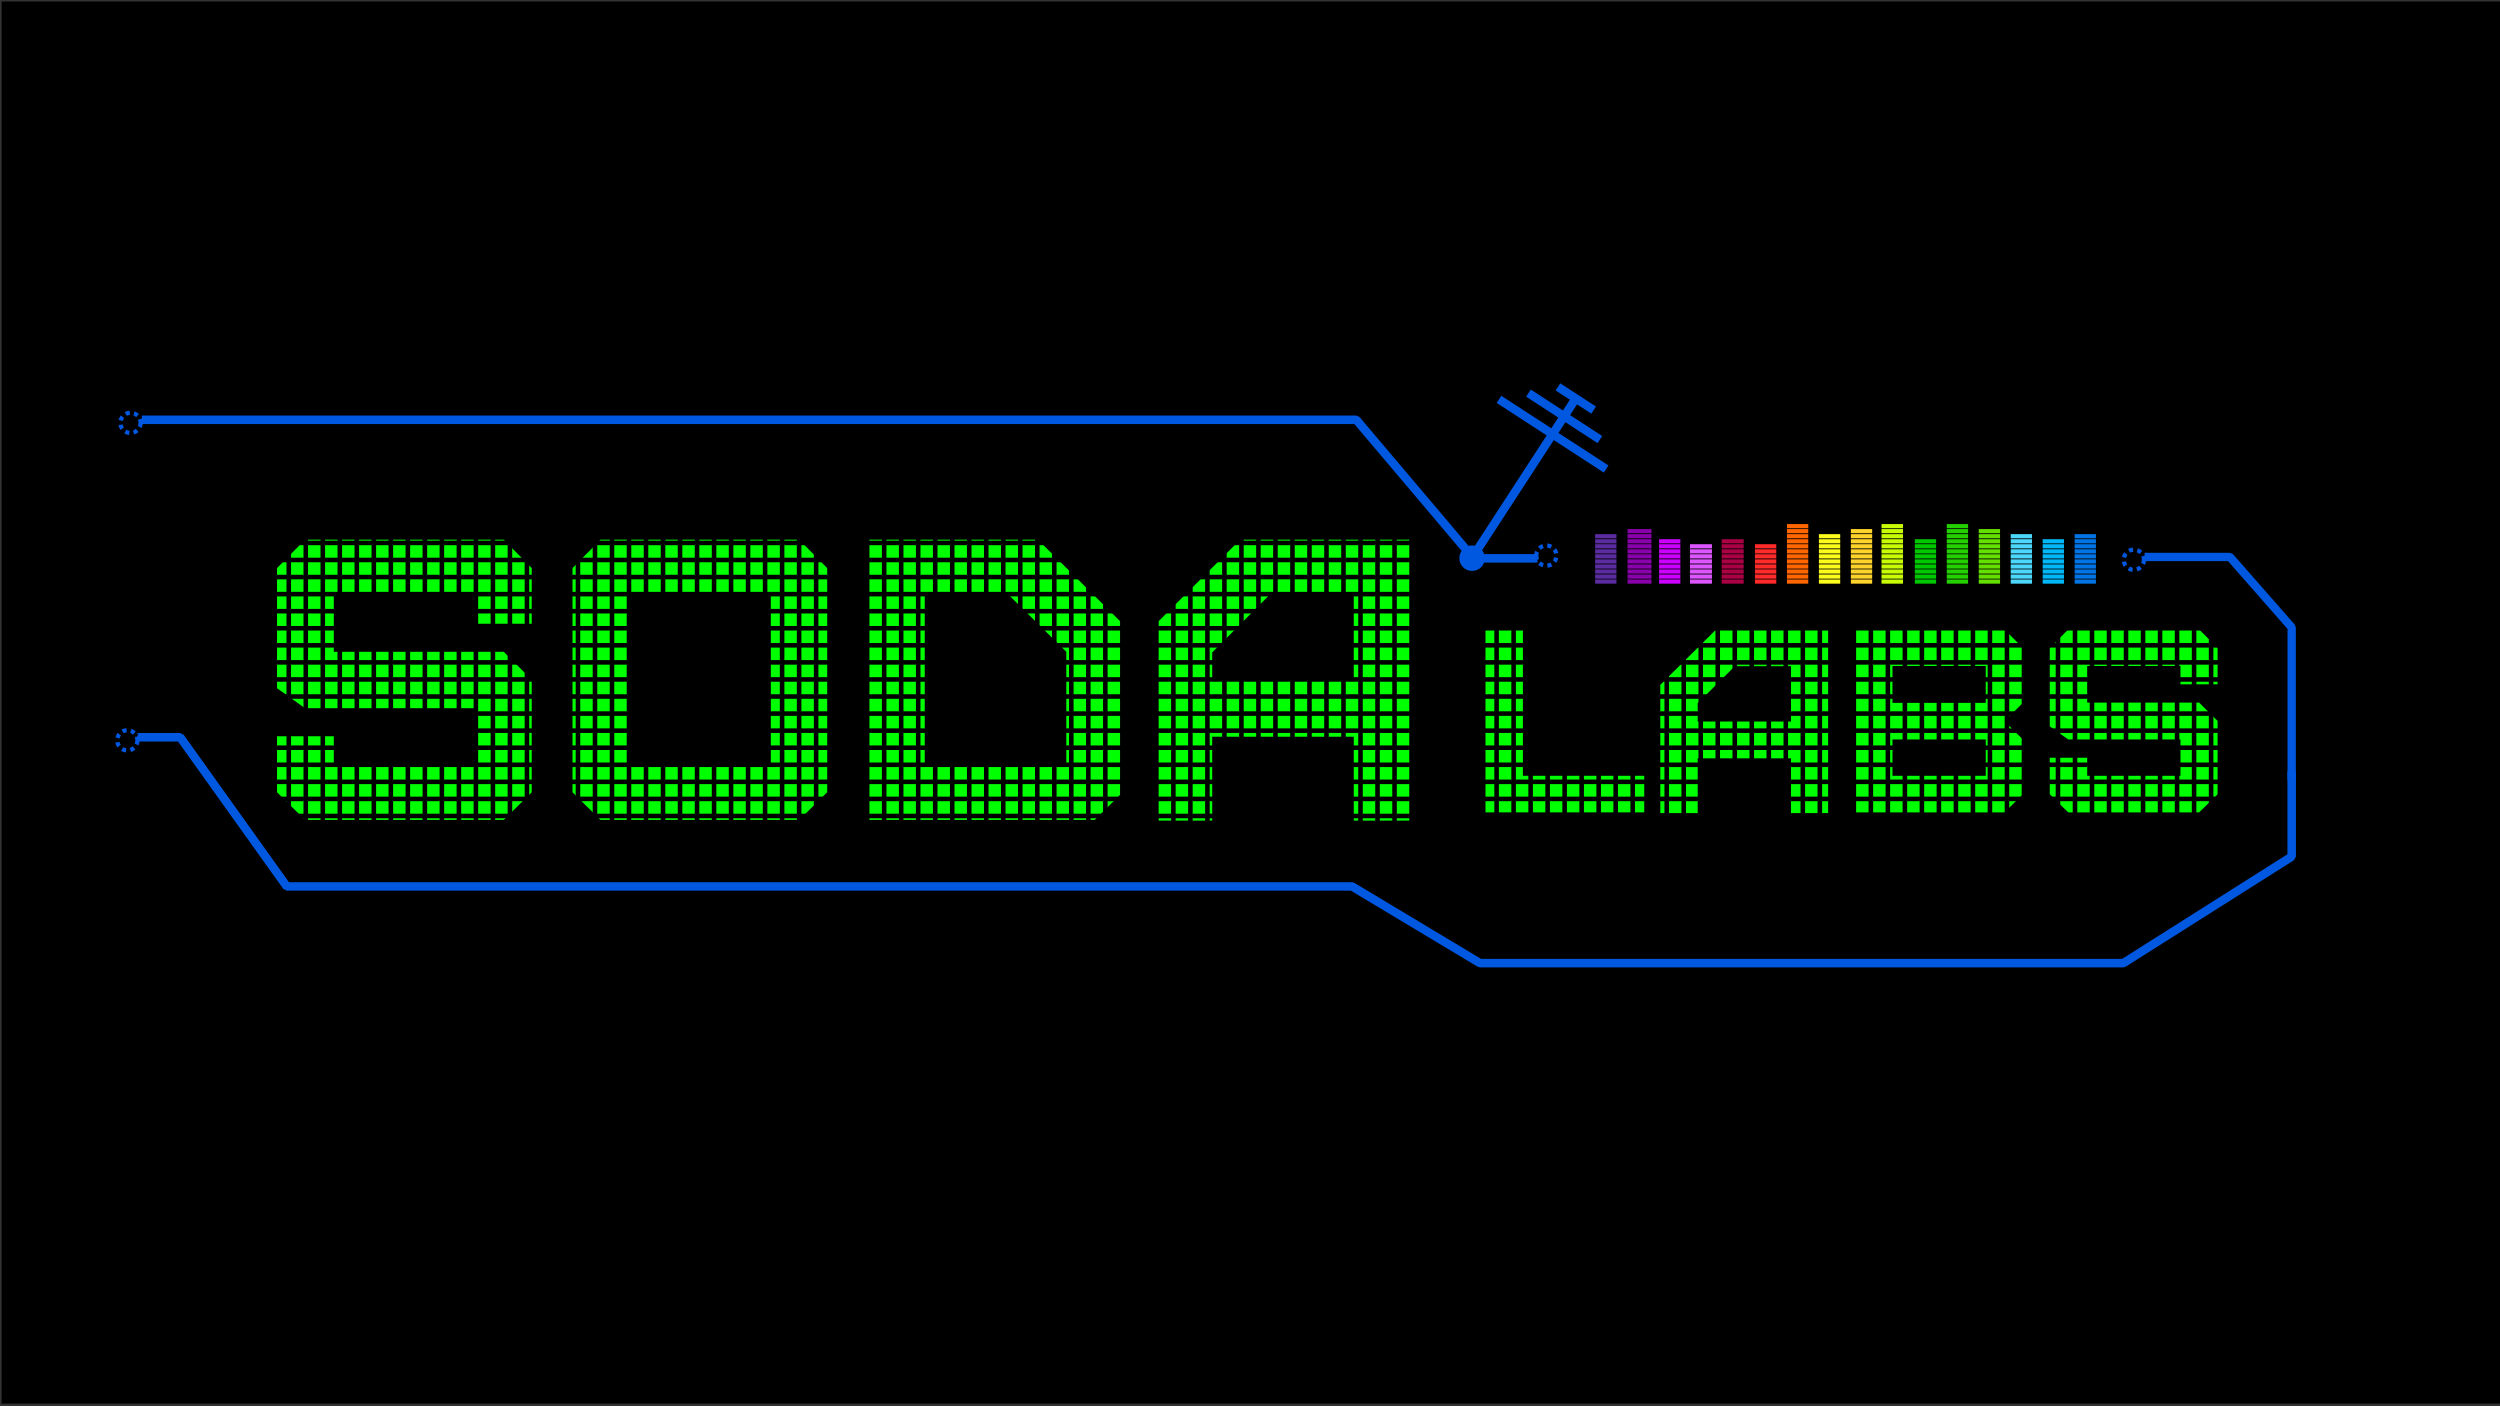 <?xml version="1.0" encoding="UTF-8" standalone="no"?>
<!-- Created with Inkscape (http://www.inkscape.org/) -->

<svg
   xmlns:dc="http://purl.org/dc/elements/1.1/"
   xmlns:cc="http://creativecommons.org/ns#"
   xmlns:rdf="http://www.w3.org/1999/02/22-rdf-syntax-ns#"
   xmlns:svg="http://www.w3.org/2000/svg"
   xmlns="http://www.w3.org/2000/svg"
   xmlns:sodipodi="http://sodipodi.sourceforge.net/DTD/sodipodi-0.dtd"
   xmlns:inkscape="http://www.inkscape.org/namespaces/inkscape"
   width="1920"
   height="1080"
   id="svg2"
   version="1.1"
   inkscape:version="0.48.4 r9939"
   sodipodi:docname="soda-logo.svg">
  <rect width="100%" height="100%" fill="#333333" stroke="none"/>
  <sodipodi:namedview
     id="base"
     pagecolor="#ffffff"
     bordercolor="#666666"
     borderopacity="1.0"
     inkscape:pageopacity="0.0"
     inkscape:pageshadow="2"
     inkscape:zoom="0.35"
     inkscape:cx="383.08456"
     inkscape:cy="192.33426"
     inkscape:document-units="px"
     inkscape:current-layer="layer1"
     showgrid="false"
     inkscape:window-width="1920"
     inkscape:window-height="1057"
     inkscape:window-x="-8"
     inkscape:window-y="-8"
     inkscape:window-maximized="1"
     fit-margin-top="0"
     fit-margin-left="0"
     fit-margin-right="0"
     fit-margin-bottom="0" />
  <defs
     id="defs4" />
  <g
     inkscape:label="Layer 1"
     inkscape:groupmode="layer"
     id="layer1"
     transform="translate(-10,472.743)">
    <rect
       style="fill:#000000;fill-opacity:1;stroke:none"
       id="rect4425"
       width="1920.055"
       height="1076.822"
       x="11.255"
       y="-471.586"
       ry="0" />
    <g
       id="g5225"
       transform="matrix(2.753,0,0,2.753,-55.841,-1273.93)">
      <g
         id="g5213">
        <g
           id="g5203">
          <path
             id="path2998-7-8-8-6-7"
             d="m 164.444,519.753 -55.441,0 -7.807,-7.706 0,-15.636 15.84,0 0,7.706 39.488,0 0,-15.524 -47.521,0 -7.807,-5.584 0,-33.505 7.807,-7.929 55.441,0 7.807,7.929 0,15.524 -15.727,0 0,-7.818 -39.488,0 0,15.636 47.408,0 7.807,7.818 0,31.383 -7.807,7.706"
             inkscape:connector-curvature="0"
             style="font-size:40px;font-style:normal;font-variant:normal;font-weight:normal;font-stretch:normal;line-height:125%;letter-spacing:0px;word-spacing:0px;fill:#00ff00;fill-opacity:1;stroke:none;font-family:Furore;-inkscape-font-specification:Furore" />
          <path
             id="path3000-3-4-9-5-1"
             d="m 199.464,504.118 39.488,0 0,-46.907 -39.488,0 0,46.907 m 47.408,15.636 -55.441,0 -7.807,-7.706 0,-62.543 7.807,-7.929 55.441,0 7.807,7.929 0,62.543 -7.807,7.706"
             inkscape:connector-curvature="0"
             style="font-size:40px;font-style:normal;font-variant:normal;font-weight:normal;font-stretch:normal;line-height:125%;letter-spacing:0px;word-spacing:0px;fill:#00ff00;fill-opacity:1;stroke:none;font-family:Furore;-inkscape-font-specification:Furore" />
          <path
             id="path3002-6-2-4-0-8"
             d="m 337.107,465.029 0,47.019 -7.807,7.706 -63.248,0 0,-78.178 47.408,0 23.647,23.453 m -15.727,39.089 0,-31.271 -15.84,-15.636 -23.647,0 0,46.907 39.488,0"
             inkscape:connector-curvature="0"
             style="font-size:40px;font-style:normal;font-variant:normal;font-weight:normal;font-stretch:normal;line-height:125%;letter-spacing:0px;word-spacing:0px;fill:#00ff00;fill-opacity:1;stroke:none;font-family:Furore;-inkscape-font-specification:Furore" />
          <path
             id="path3004-3-4-2-3-8"
             d="m 362.084,480.869 39.488,0 0,-23.621 -23.761,0 -15.727,15.785 0,7.836 m 0,39.07 -15.84,0 0,-54.743 23.647,-23.621 47.408,0 0,78.364 -15.727,0 0,-23.397 -39.488,0 0,23.397"
             inkscape:connector-curvature="0"
             style="font-size:40px;font-style:normal;font-variant:normal;font-weight:normal;font-stretch:normal;line-height:125%;letter-spacing:0px;word-spacing:0px;fill:#00ff00;fill-opacity:1;stroke:none;font-family:Furore;-inkscape-font-specification:Furore" />
          <path
             id="path3006-1-2-2-5-5"
             d="m 438.319,466.619 10.438,0 0,40.823 33.849,0 0,10.206 -44.287,0 0,-51.029"
             inkscape:connector-curvature="0"
             style="font-size:40px;font-style:normal;font-variant:normal;font-weight:normal;font-stretch:normal;line-height:125%;letter-spacing:0px;word-spacing:0px;fill:#00ff00;fill-opacity:1;stroke:none;font-family:Furore;-inkscape-font-specification:Furore" />
          <path
             id="path3008-6-18-5-6-8"
             d="m 497.523,492.317 26.021,0 0,-15.448 -15.657,0 -10.364,10.323 0,5.125 m 0,25.551 -10.438,0 0,-35.801 15.583,-15.448 31.24,0 0,51.249 -10.364,0 0,-15.301 -26.021,0 0,15.301"
             inkscape:connector-curvature="0"
             style="font-size:40px;font-style:normal;font-variant:normal;font-weight:normal;font-stretch:normal;line-height:125%;letter-spacing:0px;word-spacing:0px;fill:#00ff00;fill-opacity:1;stroke:none;font-family:Furore;-inkscape-font-specification:Furore" />
          <path
             id="path3010-4-5-1-9-0"
             d="m 551.857,507.442 26.021,0 0,-10.133 -26.021,0 0,10.133 m 0,-20.339 26.021,0 0,-10.279 -26.021,0 0,10.279 m 31.24,30.544 -41.678,0 0,-51.029 41.678,0 5.144,5.176 0,15.309 -5.144,5.103 5.144,5.103 0,15.309 -5.144,5.03"
             inkscape:connector-curvature="0"
             style="font-size:40px;font-style:normal;font-variant:normal;font-weight:normal;font-stretch:normal;line-height:125%;letter-spacing:0px;word-spacing:0px;fill:#00ff00;fill-opacity:1;stroke:none;font-family:Furore;-inkscape-font-specification:Furore" />
          <path
             id="path3012-4-9-6-8-5"
             d="m 637.413,517.648 -36.533,0 -5.145,-5.03 0,-10.206 10.438,0 0,5.03 26.021,0 0,-10.133 -31.314,0 -5.145,-3.645 0,-21.869 5.145,-5.176 36.533,0 5.144,5.176 0,10.133 -10.364,0 0,-5.103 -26.021,0 0,10.206 31.24,0 5.144,5.103 0,20.484 -5.144,5.03"
             inkscape:connector-curvature="0"
             style="font-size:40px;font-style:normal;font-variant:normal;font-weight:normal;font-stretch:normal;line-height:125%;letter-spacing:0px;word-spacing:0px;fill:#00ff00;fill-opacity:1;stroke:none;font-family:Furore;-inkscape-font-specification:Furore" />
        </g>
        <path
           d="m 28.541,375.826 0,226.385 m 4.746,-226.385 0,226.385 m 4.746,-226.385 0,226.385 m 4.746,-226.385 0,226.385 m 4.746,-226.385 0,226.385 m 4.746,-226.385 0,226.385 m 4.746,-226.385 0,226.385 m 4.746,-226.385 0,226.385 m 4.746,-226.385 0,226.385 m 4.746,-226.385 0,226.385 m 4.746,-226.385 0,226.385 m 4.746,-226.385 0,226.385 m 4.746,-226.385 0,226.385 m 4.746,-226.385 0,226.385 m 4.746,-226.385 0,226.385 m 4.746,-226.385 0,226.385 m 4.746,-226.385 0,226.385 m 4.746,-226.385 0,226.385 m 4.746,-226.385 0,226.385 m 4.746,-226.385 0,226.385 m 4.746,-226.385 0,226.385 m 4.746,-226.385 0,226.385 m 4.746,-226.385 0,226.385 m 4.746,-226.385 0,226.385 m 4.746,-226.385 0,226.385 m 4.746,-226.385 0,226.385 m 4.746,-226.385 0,226.385 m 4.746,-226.385 0,226.385 m 4.746,-226.385 0,226.385 m 4.746,-226.385 0,226.385 m 4.746,-226.385 0,226.385 m 4.746,-226.385 0,226.385 m 4.746,-226.385 0,226.385 m 4.746,-226.385 0,226.385 m 4.746,-226.385 0,226.385 m 4.746,-226.385 0,226.385 m 4.746,-226.385 0,226.385 m 4.746,-226.385 0,226.385 m 4.746,-226.385 0,226.385 m 4.746,-226.385 0,226.385 m 4.746,-226.385 0,226.385 m 4.746,-226.385 0,226.385 m 4.746,-226.385 0,226.385 m 4.746,-226.385 0,226.385 m 4.746,-226.385 0,226.385 m 4.746,-226.385 0,226.385 m 4.746,-226.385 0,226.385 m 4.746,-226.385 0,226.385 m 4.746,-226.385 0,226.385 m 4.746,-226.385 0,226.385 m 4.746,-226.385 0,226.385 m 4.746,-226.385 0,226.385 m 4.746,-226.385 0,226.385 m 4.746,-226.385 0,226.385 m 4.746,-226.385 0,226.385 m 4.746,-226.385 0,226.385 m 4.746,-226.385 0,226.385 m 4.746,-226.385 0,226.385 m 4.746,-226.385 0,226.385 m 4.746,-226.385 0,226.385 m 4.746,-226.385 0,226.385 m 4.746,-226.385 0,226.385 m 4.746,-226.385 0,226.385 m 4.746,-226.385 0,226.385 m 4.746,-226.385 0,226.385 m 4.746,-226.385 0,226.385 m 4.746,-226.385 0,226.385 m 4.746,-226.385 0,226.385 m 4.746,-226.385 0,226.385 m 4.746,-226.385 0,226.385 m 4.746,-226.385 0,226.385 m 4.746,-226.385 0,226.385 m 4.746,-226.385 0,226.385 m 4.746,-226.385 0,226.385 m 4.746,-226.385 0,226.385 m 4.746,-226.385 0,226.385 m 4.746,-226.385 0,226.385 m 4.746,-226.385 0,226.385 m 4.746,-226.385 0,226.385 m 4.746,-226.385 0,226.385 m 4.746,-226.385 0,226.385 m 4.746,-226.385 0,226.385 m 4.746,-226.385 0,226.385 m 4.746,-226.385 0,226.385 m 4.746,-226.385 0,226.385 m 4.746,-226.385 0,226.385 m 4.746,-226.385 0,226.385 m 4.746,-226.385 0,226.385 m 4.746,-226.385 0,226.385 m 4.746,-226.385 0,226.385 m 4.746,-226.385 0,226.385 m 4.746,-226.385 0,226.385 m 4.746,-226.385 0,226.385 m 4.746,-226.385 0,226.385 m 4.746,-226.385 0,226.385 m 4.746,-226.385 0,226.385 m 4.746,-226.385 0,226.385 m 4.746,-226.385 0,226.385 m 4.746,-226.385 0,226.385 m 4.746,-226.385 0,226.385 m 4.746,-226.385 0,226.385 m 4.746,-226.385 0,226.385 m 4.746,-226.385 0,226.385 m 4.746,-226.385 0,226.385 m 4.746,-226.385 0,226.385 m 4.746,-226.385 0,226.385 m 4.746,-226.385 0,226.385 m 4.746,-226.385 0,226.385 m 4.746,-226.385 0,226.385 m 4.746,-226.385 0,226.385 m 4.746,-226.385 0,226.385 m 4.746,-226.385 0,226.385 m 4.746,-226.385 0,226.385 m 4.746,-226.385 0,226.385 m 4.746,-226.385 0,226.385 m 4.746,-226.385 0,226.385 m 4.746,-226.385 0,226.385 m 4.746,-226.385 0,226.385 m 4.746,-226.385 0,226.385 m 4.746,-226.385 0,226.385 m 4.746,-226.385 0,226.385 m 4.746,-226.385 0,226.385 m 4.746,-226.385 0,226.385 m 4.746,-226.385 0,226.385 m 4.746,-226.385 0,226.385 m 4.746,-226.385 0,226.385 m 4.746,-226.385 0,226.385 m 4.746,-226.385 0,226.385 m 4.746,-226.385 0,226.385 m 4.746,-226.385 0,226.385 m 4.746,-226.385 0,226.385 m 4.746,-226.385 0,226.385 m 4.746,-226.385 0,226.385 m 4.746,-226.385 0,226.385 m 4.746,-226.385 0,226.385 m 4.746,-226.385 0,226.385 m 4.746,-226.385 0,226.385 m 4.746,-226.385 0,226.385 m 4.746,-226.385 0,226.385 m 4.746,-226.385 0,226.385 m 4.746,-226.385 0,226.385 m 4.746,-226.385 0,226.385 m 4.746,-226.385 0,226.385 m 4.746,-226.385 0,226.385 m 4.746,-226.385 0,226.385 m 4.746,-226.385 0,226.385 M 28.541,375.826 l 688.327,0 m -688.327,4.761 688.327,0 m -688.327,4.761 688.327,0 m -688.327,4.761 688.327,0 m -688.327,4.761 688.327,0 m -688.327,4.761 688.327,0 m -688.327,4.761 688.327,0 m -688.327,4.761 688.327,0 m -688.327,4.761 688.327,0 m -688.327,4.761 688.327,0 m -688.327,4.761 688.327,0 m -688.327,4.761 688.327,0 m -688.327,4.761 688.327,0 m -688.327,4.761 688.327,0 m -688.327,4.761 688.327,0 m -688.327,4.761 688.327,0 m -688.327,4.761 688.327,0 m -688.327,4.761 688.327,0 m -688.327,4.761 688.327,0 m -688.327,4.761 688.327,0 m -688.327,4.761 688.327,0 m -688.327,4.761 688.327,0 m -688.327,4.761 688.327,0 m -688.327,4.761 688.327,0 m -688.327,4.761 688.327,0 m -688.327,4.761 688.327,0 m -688.327,4.761 688.327,0 m -688.327,4.761 688.327,0 m -688.327,4.761 688.327,0 m -688.327,4.761 688.327,0 m -688.327,4.761 688.327,0 m -688.327,4.761 688.327,0 m -688.327,4.761 688.327,0 m -688.327,4.761 688.327,0 m -688.327,4.761 688.327,0 m -688.327,4.761 688.327,0 m -688.327,4.761 688.327,0 m -688.327,4.761 688.327,0 m -688.327,4.761 688.327,0 m -688.327,4.761 688.327,0 m -688.327,4.761 688.327,0 m -688.327,4.761 688.327,0 m -688.327,4.761 688.327,0 m -688.327,4.761 688.327,0 m -688.327,4.761 688.327,0 m -688.327,4.761 688.327,0 M 28.541,594.83 l 688.327,0 m -688.327,4.761 688.327,0"
           style="fill:#1a1a1a;stroke:#000000;stroke-width:0.951pt;stroke-linecap:butt;stroke-linejoin:miter;stroke-opacity:1"
           id="path3195"
           inkscape:connector-curvature="0" />
      </g>
      <g
         id="g5011">
        <path
           style="fill:none;stroke:#0057e0;stroke-width:2.323;stroke-linejoin:bevel;stroke-miterlimit:4;stroke-opacity:1;stroke-dasharray:none;stroke-dashoffset:0"
           d="m 663.223,508.59 0,-42.545 -17.237,-19.651 -23.775,0"
           id="path37124-5"
           inkscape:connector-curvature="0"
           sodipodi:nodetypes="cccc" />
        <g
           id="g4821">
          <path
             transform="matrix(0.282,0,0,0.282,-487.118,1224.134)"
             d="m 1948.142,-2576.533 c 0,5.523 -4.477,10 -10,10 -5.523,0 -10,-4.477 -10,-10 0,-5.523 4.477,-10 10,-10 5.523,0 10,4.477 10,10 z"
             sodipodi:ry="10"
             sodipodi:rx="10"
             sodipodi:cy="-2576.533"
             sodipodi:cx="1938.1422"
             id="path16568-5-9-8-5-6-9-56-86-0"
             style="fill:none;stroke:#0057e0;stroke-width:4.211;stroke-miterlimit:4;stroke-opacity:1;stroke-dasharray:4.211, 4.211;stroke-dashoffset:0"
             sodipodi:type="arc" />
          <path
             sodipodi:nodetypes="ccccccccc"
             inkscape:connector-curvature="0"
             id="path45553"
             d="m 62.305,496.702 11.888,0 29.719,41.607 297.19,0 35.663,21.398 29.719,0 149.784,0 46.956,-29.719 0,-23.775"
             style="fill:none;stroke:#0057e0;stroke-width:2.378;stroke-linejoin:bevel;stroke-miterlimit:4;stroke-opacity:1;stroke-dasharray:none;stroke-dashoffset:0" />
          <g
             id="g4634">
            <path
               style="fill:none;stroke:#0057e0;stroke-width:2.378;stroke-linejoin:bevel;stroke-miterlimit:4;stroke-opacity:1;stroke-dasharray:none;stroke-dashoffset:0"
               d="m 452.813,446.774 -17.831,0 -32.691,-38.635 -338.796,0"
               id="path37076-9"
               inkscape:connector-curvature="0" />
            <path
               sodipodi:type="arc"
               style="fill:none;stroke:#0057e0;stroke-width:4.211;stroke-miterlimit:4;stroke-opacity:1;stroke-dasharray:4.211, 4.211;stroke-dashoffset:0"
               id="path16568-5-9-8-5-6-9-56-7-0"
               sodipodi:cx="1938.1422"
               sodipodi:cy="-2576.533"
               sodipodi:rx="10"
               sodipodi:ry="10"
               d="m 1948.142,-2576.533 c 0,5.523 -4.477,10 -10,10 -5.523,0 -10,-4.477 -10,-10 0,-5.523 4.477,-10 10,-10 5.523,0 10,4.477 10,10 z"
               transform="matrix(0.282,0,0,0.282,72.638,1173.76)" />
            <path
               sodipodi:type="arc"
               style="fill:none;stroke:#0057e0;stroke-width:4.211;stroke-miterlimit:4;stroke-opacity:1;stroke-dasharray:4.211, 4.211;stroke-dashoffset:0"
               id="path16568-5-9-8-5-6-9-56-8-4"
               sodipodi:cx="1938.1422"
               sodipodi:cy="-2576.533"
               sodipodi:rx="10"
               sodipodi:ry="10"
               d="m 1948.142,-2576.533 c 0,5.523 -4.477,10 -10,10 -5.523,0 -10,-4.477 -10,-10 0,-5.523 4.477,-10 10,-10 5.523,0 10,4.477 10,10 z"
               transform="matrix(0.282,0,0,0.282,-486.227,1135.571)" />
            <g
               id="g5224">
              <path
                 inkscape:transform-center-x="20.234857"
                 inkscape:transform-center-y="35.991959"
                 inkscape:connector-curvature="0"
                 id="path37057-0"
                 d="m 458.53,398.95 9.966,6.481 -4.981,-3.243 -3.242,4.982 9.966,6.481 -19.929,-12.965 9.966,6.481 -3.242,4.982 14.947,9.723 -29.894,-19.447 14.947,9.723 -22.364,34.378"
                 style="fill:none;stroke:#0057e0;stroke-width:2.378;stroke-linejoin:bevel;stroke-miterlimit:4;stroke-opacity:1;stroke-dasharray:none;stroke-dashoffset:0" />
              <path
                 transform="matrix(-0.282,0.008,-0.008,-0.282,981.245,-296.063)"
                 d="m 1948.142,-2576.533 c 0,5.523 -4.477,10 -10,10 -5.523,0 -10,-4.477 -10,-10 0,-5.523 4.477,-10 10,-10 5.523,0 10,4.477 10,10 z"
                 sodipodi:ry="10"
                 sodipodi:rx="10"
                 sodipodi:cy="-2576.533"
                 sodipodi:cx="1938.1422"
                 id="path16568-5-9-8-5-4-4-9-9-2"
                 style="fill:none;stroke:#0057e0;stroke-width:4.211;stroke-miterlimit:4;stroke-opacity:1;stroke-dasharray:4.211, 4.211;stroke-dashoffset:0"
                 sodipodi:type="arc" />
              <path
                 transform="matrix(0.297,0,0,0.297,-178.169,389.277)"
                 d="m 2073.142,193.467 c 0,5.523 -4.477,10 -10,10 -5.523,0 -10,-4.477 -10,-10 0,-5.523 4.477,-10 10,-10 5.523,0 10,4.477 10,10 z"
                 sodipodi:ry="10"
                 sodipodi:rx="10"
                 sodipodi:cy="193.46716"
                 sodipodi:cx="2063.1421"
                 id="path36615-5-1-4-2"
                 style="fill:#0057e0;fill-opacity:1;stroke:#0057e0;stroke-width:4;stroke-linejoin:bevel;stroke-miterlimit:4;stroke-opacity:1;stroke-dasharray:none;stroke-dashoffset:0"
                 sodipodi:type="arc" />
            </g>
            <g
               id="g5045">
              <g
                 transform="matrix(0.578,0,0,0.597,212.607,46.523)"
                 id="g3786-3-0-4-8-8">
                <rect
                   ry="0.002"
                   rx="0.056"
                   y="680.334"
                   x="443.433"
                   height="1.963"
                   width="10.285"
                   id="rect3925-6-2-8-4-4"
                   style="fill:#5a2ca0;fill-opacity:1" />
                <rect
                   style="fill:#5a2ca0;fill-opacity:1"
                   id="rect3038-44-5-5-3-2"
                   width="10.285"
                   height="1.963"
                   x="443.433"
                   y="677.979"
                   rx="0.056"
                   ry="0.002" />
                <rect
                   ry="0.002"
                   rx="0.056"
                   y="675.624"
                   x="443.433"
                   height="1.963"
                   width="10.285"
                   id="rect3040-8-9-3-1-5"
                   style="fill:#5a2ca0;fill-opacity:1" />
                <rect
                   style="fill:#5a2ca0;fill-opacity:1"
                   id="rect3042-1-8-4-1-9"
                   width="10.285"
                   height="1.963"
                   x="443.433"
                   y="673.269"
                   rx="0.056"
                   ry="0.002" />
                <rect
                   ry="0.002"
                   rx="0.056"
                   y="670.914"
                   x="443.433"
                   height="1.963"
                   width="10.285"
                   id="rect3044-6-8-0-8-9"
                   style="fill:#5a2ca0;fill-opacity:1" />
                <rect
                   style="fill:#5a2ca0;fill-opacity:1"
                   id="rect3046-0-8-2-8-4"
                   width="10.285"
                   height="1.963"
                   x="443.433"
                   y="668.558"
                   rx="0.056"
                   ry="0.002" />
                <rect
                   style="fill:#5a2ca0;fill-opacity:1"
                   id="rect3048-2-8-3-8-6"
                   width="10.285"
                   height="1.963"
                   x="443.433"
                   y="666.203"
                   rx="0.056"
                   ry="0.002" />
                <rect
                   ry="0.002"
                   rx="0.056"
                   y="663.848"
                   x="443.433"
                   height="1.963"
                   width="10.285"
                   id="rect3050-2-5-1-7-6"
                   style="fill:#5a2ca0;fill-opacity:1" />
                <rect
                   style="fill:#5a2ca0;fill-opacity:1"
                   id="rect3052-4-4-3-2-0"
                   width="10.285"
                   height="1.963"
                   x="443.433"
                   y="661.493"
                   rx="0.056"
                   ry="0.002" />
                <rect
                   ry="0.002"
                   rx="0.056"
                   y="659.138"
                   x="443.433"
                   height="1.963"
                   width="10.285"
                   id="rect3054-9-9-9-4-8"
                   style="fill:#5a2ca0;fill-opacity:1" />
              </g>
              <g
                 transform="matrix(0.649,0,0,0.597,182.752,46.523)"
                 id="g3773-5-6-9-2-5">
                <rect
                   style="fill:#8800aa;fill-opacity:1"
                   id="rect3076-7-5-2-9-4"
                   width="10.285"
                   height="1.963"
                   x="454.861"
                   y="680.334"
                   rx="0.056"
                   ry="0.002" />
                <rect
                   ry="0.002"
                   rx="0.056"
                   y="677.979"
                   x="454.861"
                   height="1.963"
                   width="10.285"
                   id="rect3078-2-4-5-5-8"
                   style="fill:#8800aa;fill-opacity:1" />
                <rect
                   style="fill:#8800aa;fill-opacity:1"
                   id="rect3080-0-9-3-6-0"
                   width="10.285"
                   height="1.963"
                   x="454.861"
                   y="675.624"
                   rx="0.056"
                   ry="0.002" />
                <rect
                   ry="0.002"
                   rx="0.056"
                   y="673.269"
                   x="454.861"
                   height="1.963"
                   width="10.285"
                   id="rect3082-6-2-3-0-6"
                   style="fill:#8800aa;fill-opacity:1" />
                <rect
                   style="fill:#8800aa;fill-opacity:1"
                   id="rect3084-7-3-9-8-7"
                   width="10.285"
                   height="1.963"
                   x="454.861"
                   y="670.914"
                   rx="0.056"
                   ry="0.002" />
                <rect
                   ry="0.002"
                   rx="0.056"
                   y="668.558"
                   x="454.861"
                   height="1.963"
                   width="10.285"
                   id="rect3086-6-5-7-9-0"
                   style="fill:#8800aa;fill-opacity:1" />
                <rect
                   ry="0.002"
                   rx="0.056"
                   y="666.203"
                   x="454.861"
                   height="1.963"
                   width="10.285"
                   id="rect3088-0-3-0-3-3"
                   style="fill:#8800aa;fill-opacity:1" />
                <rect
                   style="fill:#8800aa;fill-opacity:1"
                   id="rect3090-6-6-4-8-2"
                   width="10.285"
                   height="1.963"
                   x="454.861"
                   y="663.848"
                   rx="0.056"
                   ry="0.002" />
                <rect
                   ry="0.002"
                   rx="0.056"
                   y="661.493"
                   x="454.861"
                   height="1.963"
                   width="10.285"
                   id="rect3092-0-9-2-2-0"
                   style="fill:#8800aa;fill-opacity:1" />
                <rect
                   style="fill:#8800aa;fill-opacity:1"
                   id="rect3094-3-5-3-6-8"
                   width="10.285"
                   height="1.963"
                   x="454.861"
                   y="659.138"
                   rx="0.056"
                   ry="0.002" />
                <rect
                   ry="0.002"
                   rx="0.056"
                   y="656.783"
                   x="454.861"
                   height="1.963"
                   width="10.285"
                   id="rect3096-1-7-9-5-2"
                   style="fill:#8800aa;fill-opacity:1" />
              </g>
              <g
                 transform="matrix(0.578,0,0,0.597,217.229,46.523)"
                 id="g3762-4-9-3-8-6">
                <rect
                   ry="0.002"
                   rx="0.056"
                   y="680.334"
                   x="466.289"
                   height="1.963"
                   width="10.285"
                   id="rect3102-57-5-6-4-4"
                   style="fill:#cc00ff;fill-opacity:1" />
                <rect
                   style="fill:#cc00ff;fill-opacity:1"
                   id="rect3104-2-3-6-8-1"
                   width="10.285"
                   height="1.963"
                   x="466.289"
                   y="677.979"
                   rx="0.056"
                   ry="0.002" />
                <rect
                   ry="0.002"
                   rx="0.056"
                   y="675.624"
                   x="466.289"
                   height="1.963"
                   width="10.285"
                   id="rect3106-2-4-1-4-6"
                   style="fill:#cc00ff;fill-opacity:1" />
                <rect
                   style="fill:#cc00ff;fill-opacity:1"
                   id="rect3108-1-8-2-5-3"
                   width="10.285"
                   height="1.963"
                   x="466.289"
                   y="673.269"
                   rx="0.056"
                   ry="0.002" />
                <rect
                   ry="0.002"
                   rx="0.056"
                   y="670.914"
                   x="466.289"
                   height="1.963"
                   width="10.285"
                   id="rect3110-8-5-4-0-8"
                   style="fill:#cc00ff;fill-opacity:1" />
                <rect
                   style="fill:#cc00ff;fill-opacity:1"
                   id="rect3112-5-6-6-6-7"
                   width="10.285"
                   height="1.963"
                   x="466.289"
                   y="668.558"
                   rx="0.056"
                   ry="0.002" />
                <rect
                   style="fill:#cc00ff;fill-opacity:1"
                   id="rect3114-7-2-7-4-9"
                   width="10.285"
                   height="1.963"
                   x="466.289"
                   y="666.203"
                   rx="0.056"
                   ry="0.002" />
                <rect
                   ry="0.002"
                   rx="0.056"
                   y="663.848"
                   x="466.289"
                   height="1.963"
                   width="10.285"
                   id="rect3116-8-5-8-9-3"
                   style="fill:#cc00ff;fill-opacity:1" />
                <rect
                   style="fill:#cc00ff;fill-opacity:1"
                   id="rect3118-2-8-3-0-7"
                   width="10.285"
                   height="1.963"
                   x="466.289"
                   y="661.493"
                   rx="0.056"
                   ry="0.002" />
              </g>
              <g
                 transform="matrix(0.596,0,0,0.597,210.646,46.523)"
                 id="g3752-7-0-7-8-0">
                <rect
                   style="fill:#dd55ff;fill-opacity:1"
                   id="rect3128-6-3-5-0-9"
                   width="10.285"
                   height="1.963"
                   x="477.717"
                   y="680.334"
                   rx="0.056"
                   ry="0.002" />
                <rect
                   ry="0.002"
                   rx="0.056"
                   y="677.979"
                   x="477.717"
                   height="1.963"
                   width="10.285"
                   id="rect3130-62-6-4-3-5"
                   style="fill:#dd55ff;fill-opacity:1" />
                <rect
                   style="fill:#dd55ff;fill-opacity:1"
                   id="rect3132-4-1-8-0-5"
                   width="10.285"
                   height="1.963"
                   x="477.717"
                   y="675.624"
                   rx="0.056"
                   ry="0.002" />
                <rect
                   ry="0.002"
                   rx="0.056"
                   y="673.269"
                   x="477.717"
                   height="1.963"
                   width="10.285"
                   id="rect3134-09-6-1-6-5"
                   style="fill:#dd55ff;fill-opacity:1" />
                <rect
                   style="fill:#dd55ff;fill-opacity:1"
                   id="rect3136-5-2-3-9-1"
                   width="10.285"
                   height="1.963"
                   x="477.717"
                   y="670.914"
                   rx="0.056"
                   ry="0.002" />
                <rect
                   ry="0.002"
                   rx="0.056"
                   y="668.558"
                   x="477.717"
                   height="1.963"
                   width="10.285"
                   id="rect3138-55-4-4-5-2"
                   style="fill:#dd55ff;fill-opacity:1" />
                <rect
                   ry="0.002"
                   rx="0.056"
                   y="666.203"
                   x="477.717"
                   height="1.963"
                   width="10.285"
                   id="rect3140-1-4-8-4-2"
                   style="fill:#dd55ff;fill-opacity:1" />
                <rect
                   style="fill:#dd55ff;fill-opacity:1"
                   id="rect3142-3-2-4-3-5"
                   width="10.285"
                   height="1.963"
                   x="477.717"
                   y="663.848"
                   rx="0.056"
                   ry="0.002" />
              </g>
              <g
                 transform="matrix(0.596,0,0,0.597,205.871,46.523)"
                 id="g3741-8-3-2-8-3">
                <rect
                   style="fill:#aa0044;fill-opacity:1"
                   id="rect3180-4-6-9-0-8"
                   width="10.285"
                   height="1.963"
                   x="500.574"
                   y="680.334"
                   rx="0.056"
                   ry="0.002" />
                <rect
                   ry="0.002"
                   rx="0.056"
                   y="677.979"
                   x="500.574"
                   height="1.963"
                   width="10.285"
                   id="rect3182-8-4-6-4-6"
                   style="fill:#aa0044;fill-opacity:1" />
                <rect
                   style="fill:#aa0044;fill-opacity:1"
                   id="rect3184-54-0-8-9-3"
                   width="10.285"
                   height="1.963"
                   x="500.574"
                   y="675.624"
                   rx="0.056"
                   ry="0.002" />
                <rect
                   ry="0.002"
                   rx="0.056"
                   y="673.269"
                   x="500.574"
                   height="1.963"
                   width="10.285"
                   id="rect3186-56-3-3-8-1"
                   style="fill:#aa0044;fill-opacity:1" />
                <rect
                   style="fill:#aa0044;fill-opacity:1"
                   id="rect3188-6-2-4-2-5"
                   width="10.285"
                   height="1.963"
                   x="500.574"
                   y="670.914"
                   rx="0.056"
                   ry="0.002" />
                <rect
                   ry="0.002"
                   rx="0.056"
                   y="668.558"
                   x="500.574"
                   height="1.963"
                   width="10.285"
                   id="rect3190-0-3-3-9-5"
                   style="fill:#aa0044;fill-opacity:1" />
                <rect
                   ry="0.002"
                   rx="0.056"
                   y="666.203"
                   x="500.574"
                   height="1.963"
                   width="10.285"
                   id="rect3192-3-6-9-1-6"
                   style="fill:#aa0044;fill-opacity:1" />
                <rect
                   style="fill:#aa0044;fill-opacity:1"
                   id="rect3194-8-1-2-5-0"
                   width="10.285"
                   height="1.963"
                   x="500.574"
                   y="663.848"
                   rx="0.056"
                   ry="0.002" />
                <rect
                   ry="0.002"
                   rx="0.056"
                   y="661.493"
                   x="500.574"
                   height="1.963"
                   width="10.285"
                   id="rect3196-09-9-0-1-6"
                   style="fill:#aa0044;fill-opacity:1" />
              </g>
              <g
                 transform="matrix(0.578,0,0,0.597,217.559,46.523)"
                 id="g3719-07-5-2-4-1">
                <rect
                   ry="0.002"
                   rx="0.056"
                   y="680.334"
                   x="512.002"
                   height="1.963"
                   width="10.285"
                   id="rect3206-9-2-2-2-4"
                   style="fill:#ff2a2a;fill-opacity:1" />
                <rect
                   style="fill:#ff2a2a;fill-opacity:1"
                   id="rect3208-8-7-3-4-7"
                   width="10.285"
                   height="1.963"
                   x="512.002"
                   y="677.979"
                   rx="0.056"
                   ry="0.002" />
                <rect
                   ry="0.002"
                   rx="0.056"
                   y="675.624"
                   x="512.002"
                   height="1.963"
                   width="10.285"
                   id="rect3210-7-3-8-5-5"
                   style="fill:#ff2a2a;fill-opacity:1" />
                <rect
                   style="fill:#ff2a2a;fill-opacity:1"
                   id="rect3212-7-8-9-6-4"
                   width="10.285"
                   height="1.963"
                   x="512.002"
                   y="673.269"
                   rx="0.056"
                   ry="0.002" />
                <rect
                   ry="0.002"
                   rx="0.056"
                   y="670.914"
                   x="512.002"
                   height="1.963"
                   width="10.285"
                   id="rect3214-0-0-1-4-6"
                   style="fill:#ff2a2a;fill-opacity:1" />
                <rect
                   style="fill:#ff2a2a;fill-opacity:1"
                   id="rect3216-1-3-3-9-4"
                   width="10.285"
                   height="1.963"
                   x="512.002"
                   y="668.558"
                   rx="0.056"
                   ry="0.002" />
                <rect
                   style="fill:#ff2a2a;fill-opacity:1"
                   id="rect3218-1-5-7-9-8"
                   width="10.285"
                   height="1.963"
                   x="512.002"
                   y="666.203"
                   rx="0.056"
                   ry="0.002" />
                <rect
                   ry="0.002"
                   rx="0.056"
                   y="663.848"
                   x="512.002"
                   height="1.963"
                   width="10.285"
                   id="rect3220-1-8-7-8-8"
                   style="fill:#ff2a2a;fill-opacity:1" />
              </g>
              <g
                 transform="matrix(0.578,0,0,0.597,206.665,46.523)"
                 id="g3682-7-4-9-4-5">
                <rect
                   style="fill:#ff6600;fill-opacity:1"
                   id="rect3284-9-7-6-3-6"
                   width="10.285"
                   height="1.963"
                   x="546.287"
                   y="680.334"
                   rx="0.056"
                   ry="0.002" />
                <rect
                   ry="0.002"
                   rx="0.056"
                   y="677.979"
                   x="546.287"
                   height="1.963"
                   width="10.285"
                   id="rect3286-0-1-1-5-5"
                   style="fill:#ff6600;fill-opacity:1" />
                <rect
                   style="fill:#ff6600;fill-opacity:1"
                   id="rect3288-6-7-6-2-2"
                   width="10.285"
                   height="1.963"
                   x="546.287"
                   y="675.624"
                   rx="0.056"
                   ry="0.002" />
                <rect
                   ry="0.002"
                   rx="0.056"
                   y="673.269"
                   x="546.287"
                   height="1.963"
                   width="10.285"
                   id="rect3290-0-7-0-7-1"
                   style="fill:#ff6600;fill-opacity:1" />
                <rect
                   style="fill:#ff6600;fill-opacity:1"
                   id="rect3292-6-7-7-7-3"
                   width="10.285"
                   height="1.963"
                   x="546.287"
                   y="670.914"
                   rx="0.056"
                   ry="0.002" />
                <rect
                   ry="0.002"
                   rx="0.056"
                   y="668.558"
                   x="546.287"
                   height="1.963"
                   width="10.285"
                   id="rect3294-0-1-4-1-7"
                   style="fill:#ff6600;fill-opacity:1" />
                <rect
                   ry="0.002"
                   rx="0.056"
                   y="666.203"
                   x="546.287"
                   height="1.963"
                   width="10.285"
                   id="rect3296-2-3-7-6-9"
                   style="fill:#ff6600;fill-opacity:1" />
                <rect
                   style="fill:#ff6600;fill-opacity:1"
                   id="rect3298-5-1-4-3-6"
                   width="10.285"
                   height="1.963"
                   x="546.287"
                   y="663.848"
                   rx="0.056"
                   ry="0.002" />
                <rect
                   ry="0.002"
                   rx="0.056"
                   y="661.493"
                   x="546.287"
                   height="1.963"
                   width="10.285"
                   id="rect3300-2-7-3-8-0"
                   style="fill:#ff6600;fill-opacity:1" />
                <rect
                   style="fill:#ff6600;fill-opacity:1"
                   id="rect3302-64-2-4-8-5"
                   width="10.285"
                   height="1.963"
                   x="546.287"
                   y="659.138"
                   rx="0.056"
                   ry="0.002" />
                <rect
                   ry="0.002"
                   rx="0.056"
                   y="656.783"
                   x="546.287"
                   height="1.963"
                   width="10.285"
                   id="rect3304-6-3-9-5-4"
                   style="fill:#ff6600;fill-opacity:1" />
                <rect
                   style="fill:#ff6600;fill-opacity:1"
                   id="rect3306-9-9-4-1-6"
                   width="10.285"
                   height="1.963"
                   x="546.287"
                   y="654.428"
                   rx="0.056"
                   ry="0.002" />
              </g>
              <g
                 transform="matrix(0.578,0,0,0.597,208.974,46.523)"
                 id="g3670-3-8-9-6-5">
                <rect
                   ry="0.002"
                   rx="0.056"
                   y="680.334"
                   x="557.715"
                   height="1.963"
                   width="10.285"
                   id="rect3310-7-8-2-2-2"
                   style="fill:#fcfc1c;fill-opacity:1" />
                <rect
                   style="fill:#fcfc1c;fill-opacity:1"
                   id="rect3312-7-0-5-5-5"
                   width="10.285"
                   height="1.963"
                   x="557.715"
                   y="677.979"
                   rx="0.056"
                   ry="0.002" />
                <rect
                   ry="0.002"
                   rx="0.056"
                   y="675.624"
                   x="557.715"
                   height="1.963"
                   width="10.285"
                   id="rect3314-1-7-2-9-8"
                   style="fill:#fcfc1c;fill-opacity:1" />
                <rect
                   style="fill:#fcfc1c;fill-opacity:1"
                   id="rect3316-9-5-9-1-9"
                   width="10.285"
                   height="1.963"
                   x="557.715"
                   y="673.269"
                   rx="0.056"
                   ry="0.002" />
                <rect
                   ry="0.002"
                   rx="0.056"
                   y="670.914"
                   x="557.715"
                   height="1.963"
                   width="10.285"
                   id="rect3318-5-2-6-6-4"
                   style="fill:#fcfc1c;fill-opacity:1" />
                <rect
                   style="fill:#fcfc1c;fill-opacity:1"
                   id="rect3320-9-5-1-9-2"
                   width="10.285"
                   height="1.963"
                   x="557.715"
                   y="668.558"
                   rx="0.056"
                   ry="0.002" />
                <rect
                   style="fill:#fcfc1c;fill-opacity:1"
                   id="rect3322-9-8-2-7-0"
                   width="10.285"
                   height="1.963"
                   x="557.715"
                   y="666.203"
                   rx="0.056"
                   ry="0.002" />
                <rect
                   ry="0.002"
                   rx="0.056"
                   y="663.848"
                   x="557.715"
                   height="1.963"
                   width="10.285"
                   id="rect3324-1-7-8-3-6"
                   style="fill:#fcfc1c;fill-opacity:1" />
                <rect
                   style="fill:#fcfc1c;fill-opacity:1"
                   id="rect3326-9-4-8-6-7"
                   width="10.285"
                   height="1.963"
                   x="557.715"
                   y="661.493"
                   rx="0.056"
                   ry="0.002" />
                <rect
                   ry="0.002"
                   rx="0.056"
                   y="659.138"
                   x="557.715"
                   height="1.963"
                   width="10.285"
                   id="rect3328-33-4-7-2-9"
                   style="fill:#fcfc1c;fill-opacity:1" />
              </g>
              <g
                 transform="matrix(0.578,0,0,0.597,211.284,46.523)"
                 id="g3657-6-1-5-2-2">
                <rect
                   style="fill:#ffd42a;fill-opacity:1"
                   id="rect3336-1-7-0-8-0"
                   width="10.285"
                   height="1.963"
                   x="569.143"
                   y="680.334"
                   rx="0.056"
                   ry="0.002" />
                <rect
                   ry="0.002"
                   rx="0.056"
                   y="677.979"
                   x="569.143"
                   height="1.963"
                   width="10.285"
                   id="rect3338-8-8-3-8-7"
                   style="fill:#ffd42a;fill-opacity:1" />
                <rect
                   style="fill:#ffd42a;fill-opacity:1"
                   id="rect3340-8-4-6-4-2"
                   width="10.285"
                   height="1.963"
                   x="569.143"
                   y="675.624"
                   rx="0.056"
                   ry="0.002" />
                <rect
                   ry="0.002"
                   rx="0.056"
                   y="673.269"
                   x="569.143"
                   height="1.963"
                   width="10.285"
                   id="rect3342-7-1-5-8-2"
                   style="fill:#ffd42a;fill-opacity:1" />
                <rect
                   style="fill:#ffd42a;fill-opacity:1"
                   id="rect3344-6-3-2-1-8"
                   width="10.285"
                   height="1.963"
                   x="569.143"
                   y="670.914"
                   rx="0.056"
                   ry="0.002" />
                <rect
                   ry="0.002"
                   rx="0.056"
                   y="668.558"
                   x="569.143"
                   height="1.963"
                   width="10.285"
                   id="rect3346-1-4-2-7-2"
                   style="fill:#ffd42a;fill-opacity:1" />
                <rect
                   ry="0.002"
                   rx="0.056"
                   y="666.203"
                   x="569.143"
                   height="1.963"
                   width="10.285"
                   id="rect3348-8-4-5-1-0"
                   style="fill:#ffd42a;fill-opacity:1" />
                <rect
                   style="fill:#ffd42a;fill-opacity:1"
                   id="rect3350-4-2-6-8-0"
                   width="10.285"
                   height="1.963"
                   x="569.143"
                   y="663.848"
                   rx="0.056"
                   ry="0.002" />
                <rect
                   ry="0.002"
                   rx="0.056"
                   y="661.493"
                   x="569.143"
                   height="1.963"
                   width="10.285"
                   id="rect3352-3-0-2-6-1"
                   style="fill:#ffd42a;fill-opacity:1" />
                <rect
                   style="fill:#ffd42a;fill-opacity:1"
                   id="rect3354-7-7-9-5-6"
                   width="10.285"
                   height="1.963"
                   x="569.143"
                   y="659.138"
                   rx="0.056"
                   ry="0.002" />
                <rect
                   ry="0.002"
                   rx="0.056"
                   y="656.783"
                   x="569.143"
                   height="1.963"
                   width="10.285"
                   id="rect3356-7-3-1-7-3"
                   style="fill:#ffd42a;fill-opacity:1" />
              </g>
              <g
                 transform="matrix(0.583,0,0,0.597,197.003,46.523)"
                 id="g3621-3-9-1-6-5">
                <rect
                   ry="0.002"
                   rx="0.056"
                   y="680.334"
                   x="603.428"
                   height="1.963"
                   width="10.285"
                   id="rect3414-6-6-8-2-4"
                   style="fill:#c8fc04;fill-opacity:1" />
                <rect
                   style="fill:#c8fc04;fill-opacity:1"
                   id="rect3416-9-9-2-9-5"
                   width="10.285"
                   height="1.963"
                   x="603.428"
                   y="677.979"
                   rx="0.056"
                   ry="0.002" />
                <rect
                   ry="0.002"
                   rx="0.056"
                   y="675.624"
                   x="603.428"
                   height="1.963"
                   width="10.285"
                   id="rect3418-1-7-9-3-5"
                   style="fill:#c8fc04;fill-opacity:1" />
                <rect
                   style="fill:#c8fc04;fill-opacity:1"
                   id="rect3420-1-6-9-2-8"
                   width="10.285"
                   height="1.963"
                   x="603.428"
                   y="673.269"
                   rx="0.056"
                   ry="0.002" />
                <rect
                   ry="0.002"
                   rx="0.056"
                   y="670.914"
                   x="603.428"
                   height="1.963"
                   width="10.285"
                   id="rect3422-56-7-4-4-9"
                   style="fill:#c8fc04;fill-opacity:1" />
                <rect
                   style="fill:#c8fc04;fill-opacity:1"
                   id="rect3424-9-6-6-6-3"
                   width="10.285"
                   height="1.963"
                   x="603.428"
                   y="668.558"
                   rx="0.056"
                   ry="0.002" />
                <rect
                   style="fill:#c8fc04;fill-opacity:1"
                   id="rect3426-6-6-7-5-3"
                   width="10.285"
                   height="1.963"
                   x="603.428"
                   y="666.203"
                   rx="0.056"
                   ry="0.002" />
                <rect
                   ry="0.002"
                   rx="0.056"
                   y="663.848"
                   x="603.428"
                   height="1.963"
                   width="10.285"
                   id="rect3428-4-6-2-2-9"
                   style="fill:#c8fc04;fill-opacity:1" />
                <rect
                   style="fill:#c8fc04;fill-opacity:1"
                   id="rect3430-6-6-8-7-7"
                   width="10.285"
                   height="1.963"
                   x="603.428"
                   y="661.493"
                   rx="0.056"
                   ry="0.002" />
                <rect
                   ry="0.002"
                   rx="0.056"
                   y="659.138"
                   x="603.428"
                   height="1.963"
                   width="10.285"
                   id="rect3432-4-9-6-3-6"
                   style="fill:#c8fc04;fill-opacity:1" />
                <rect
                   style="fill:#c8fc04;fill-opacity:1"
                   id="rect3434-4-6-9-0-7"
                   width="10.285"
                   height="1.963"
                   x="603.428"
                   y="656.783"
                   rx="0.056"
                   ry="0.002" />
                <rect
                   ry="0.002"
                   rx="0.056"
                   y="654.428"
                   x="603.428"
                   height="1.963"
                   width="10.285"
                   id="rect3436-5-8-8-2-9"
                   style="fill:#c8fc04;fill-opacity:1" />
              </g>
              <g
                 transform="matrix(0.578,0,0,0.597,202.701,46.523)"
                 id="g3610-7-3-6-3-1">
                <rect
                   style="fill:#00c800;fill-opacity:1"
                   id="rect3440-5-9-6-7-7"
                   width="10.285"
                   height="1.963"
                   x="614.856"
                   y="680.334"
                   rx="0.056"
                   ry="0.002" />
                <rect
                   ry="0.002"
                   rx="0.056"
                   y="677.979"
                   x="614.856"
                   height="1.963"
                   width="10.285"
                   id="rect3442-90-0-9-1-2"
                   style="fill:#00c800;fill-opacity:1" />
                <rect
                   style="fill:#00c800;fill-opacity:1"
                   id="rect3444-6-5-6-2-3"
                   width="10.285"
                   height="1.963"
                   x="614.856"
                   y="675.624"
                   rx="0.056"
                   ry="0.002" />
                <rect
                   ry="0.002"
                   rx="0.056"
                   y="673.269"
                   x="614.856"
                   height="1.963"
                   width="10.285"
                   id="rect3446-8-8-6-7-1"
                   style="fill:#00c800;fill-opacity:1" />
                <rect
                   style="fill:#00c800;fill-opacity:1"
                   id="rect3448-3-8-4-8-0"
                   width="10.285"
                   height="1.963"
                   x="614.856"
                   y="670.914"
                   rx="0.056"
                   ry="0.002" />
                <rect
                   ry="0.002"
                   rx="0.056"
                   y="668.558"
                   x="614.856"
                   height="1.963"
                   width="10.285"
                   id="rect3450-2-7-6-1-1"
                   style="fill:#00c800;fill-opacity:1" />
                <rect
                   ry="0.002"
                   rx="0.056"
                   y="666.203"
                   x="614.856"
                   height="1.963"
                   width="10.285"
                   id="rect3452-7-2-1-0-7"
                   style="fill:#00c800;fill-opacity:1" />
                <rect
                   style="fill:#00c800;fill-opacity:1"
                   id="rect3454-0-3-8-9-0"
                   width="10.285"
                   height="1.963"
                   x="614.856"
                   y="663.848"
                   rx="0.056"
                   ry="0.002" />
                <rect
                   ry="0.002"
                   rx="0.056"
                   y="661.493"
                   x="614.856"
                   height="1.963"
                   width="10.285"
                   id="rect3456-25-4-9-2-8"
                   style="fill:#00c800;fill-opacity:1" />
              </g>
              <g
                 transform="matrix(0.578,0,0,0.597,198.406,46.523)"
                 id="g3584-7-3-1-1-5">
                <rect
                   ry="0.002"
                   rx="0.056"
                   y="680.334"
                   x="637.713"
                   height="1.963"
                   width="10.285"
                   id="rect4257-4-0-7-3-2"
                   style="fill:#24d000;fill-opacity:1" />
                <rect
                   style="fill:#24d000;fill-opacity:1"
                   id="rect4259-3-8-3-9-1"
                   width="10.285"
                   height="1.963"
                   x="637.713"
                   y="677.979"
                   rx="0.056"
                   ry="0.002" />
                <rect
                   ry="0.002"
                   rx="0.056"
                   y="675.624"
                   x="637.713"
                   height="1.963"
                   width="10.285"
                   id="rect4261-9-2-7-3-5"
                   style="fill:#24d000;fill-opacity:1" />
                <rect
                   style="fill:#24d000;fill-opacity:1"
                   id="rect4263-0-5-6-7-8"
                   width="10.285"
                   height="1.963"
                   x="637.713"
                   y="673.269"
                   rx="0.056"
                   ry="0.002" />
                <rect
                   ry="0.002"
                   rx="0.056"
                   y="670.914"
                   x="637.713"
                   height="1.963"
                   width="10.285"
                   id="rect4265-4-7-5-5-5"
                   style="fill:#24d000;fill-opacity:1" />
                <rect
                   style="fill:#24d000;fill-opacity:1"
                   id="rect4267-6-1-2-1-7"
                   width="10.285"
                   height="1.963"
                   x="637.713"
                   y="668.558"
                   rx="0.056"
                   ry="0.002" />
                <rect
                   style="fill:#24d000;fill-opacity:1"
                   id="rect4269-1-4-7-0-7"
                   width="10.285"
                   height="1.963"
                   x="637.713"
                   y="666.203"
                   rx="0.056"
                   ry="0.002" />
                <rect
                   ry="0.002"
                   rx="0.056"
                   y="663.848"
                   x="637.713"
                   height="1.963"
                   width="10.285"
                   id="rect4271-1-4-2-6-2"
                   style="fill:#24d000;fill-opacity:1" />
                <rect
                   style="fill:#24d000;fill-opacity:1"
                   id="rect4273-9-2-3-6-1"
                   width="10.285"
                   height="1.963"
                   x="637.713"
                   y="661.493"
                   rx="0.056"
                   ry="0.002" />
                <rect
                   ry="0.002"
                   rx="0.056"
                   y="659.138"
                   x="637.713"
                   height="1.963"
                   width="10.285"
                   id="rect4275-8-2-0-9-3"
                   style="fill:#24d000;fill-opacity:1" />
                <rect
                   style="fill:#24d000;fill-opacity:1"
                   id="rect4277-9-8-6-8-2"
                   width="10.285"
                   height="1.963"
                   x="637.713"
                   y="656.783"
                   rx="0.056"
                   ry="0.002" />
                <rect
                   ry="0.002"
                   rx="0.056"
                   y="654.428"
                   x="637.713"
                   height="1.963"
                   width="10.285"
                   id="rect4279-7-3-1-4-9"
                   style="fill:#24d000;fill-opacity:1" />
              </g>
              <g
                 transform="matrix(0.578,0,0,0.597,200.721,46.523)"
                 id="g3571-5-4-7-5-8">
                <rect
                   style="fill:#64e000;fill-opacity:1"
                   id="rect4281-35-6-7-0-8"
                   width="10.285"
                   height="1.963"
                   x="649.141"
                   y="680.334"
                   rx="0.056"
                   ry="0.002" />
                <rect
                   ry="0.002"
                   rx="0.056"
                   y="677.979"
                   x="649.141"
                   height="1.963"
                   width="10.285"
                   id="rect4283-5-2-1-3-5"
                   style="fill:#64e000;fill-opacity:1" />
                <rect
                   style="fill:#64e000;fill-opacity:1"
                   id="rect4285-0-9-9-7-1"
                   width="10.285"
                   height="1.963"
                   x="649.141"
                   y="675.624"
                   rx="0.056"
                   ry="0.002" />
                <rect
                   ry="0.002"
                   rx="0.056"
                   y="673.269"
                   x="649.141"
                   height="1.963"
                   width="10.285"
                   id="rect4287-6-9-2-3-2"
                   style="fill:#64e000;fill-opacity:1" />
                <rect
                   style="fill:#64e000;fill-opacity:1"
                   id="rect4289-5-7-0-1-2"
                   width="10.285"
                   height="1.963"
                   x="649.141"
                   y="670.914"
                   rx="0.056"
                   ry="0.002" />
                <rect
                   ry="0.002"
                   rx="0.056"
                   y="668.558"
                   x="649.141"
                   height="1.963"
                   width="10.285"
                   id="rect4291-58-1-5-2-6"
                   style="fill:#64e000;fill-opacity:1" />
                <rect
                   ry="0.002"
                   rx="0.056"
                   y="666.203"
                   x="649.141"
                   height="1.963"
                   width="10.285"
                   id="rect4293-2-1-9-0-0"
                   style="fill:#64e000;fill-opacity:1" />
                <rect
                   style="fill:#64e000;fill-opacity:1"
                   id="rect4295-7-7-6-7-0"
                   width="10.285"
                   height="1.963"
                   x="649.141"
                   y="663.848"
                   rx="0.056"
                   ry="0.002" />
                <rect
                   ry="0.002"
                   rx="0.056"
                   y="661.493"
                   x="649.141"
                   height="1.963"
                   width="10.285"
                   id="rect4297-44-7-5-5-0"
                   style="fill:#64e000;fill-opacity:1" />
                <rect
                   style="fill:#64e000;fill-opacity:1"
                   id="rect4299-6-1-4-6-0"
                   width="10.285"
                   height="1.963"
                   x="649.141"
                   y="659.138"
                   rx="0.056"
                   ry="0.002" />
                <rect
                   ry="0.002"
                   rx="0.056"
                   y="656.783"
                   x="649.141"
                   height="1.963"
                   width="10.285"
                   id="rect4301-0-2-1-1-7"
                   style="fill:#64e000;fill-opacity:1" />
              </g>
              <g
                 transform="matrix(0.578,0,0,0.597,203.033,46.523)"
                 id="g3559-3-2-5-5-0">
                <rect
                   ry="0.002"
                   rx="0.056"
                   y="680.334"
                   x="660.569"
                   height="1.963"
                   width="10.285"
                   id="rect4305-5-5-4-7-9"
                   style="fill:#4cd8fc;fill-opacity:1" />
                <rect
                   style="fill:#4cd8fc;fill-opacity:1"
                   id="rect4307-83-9-1-1-7"
                   width="10.285"
                   height="1.963"
                   x="660.569"
                   y="677.979"
                   rx="0.056"
                   ry="0.002" />
                <rect
                   ry="0.002"
                   rx="0.056"
                   y="675.624"
                   x="660.569"
                   height="1.963"
                   width="10.285"
                   id="rect4309-3-6-1-7-7"
                   style="fill:#4cd8fc;fill-opacity:1" />
                <rect
                   style="fill:#4cd8fc;fill-opacity:1"
                   id="rect4311-2-9-0-8-9"
                   width="10.285"
                   height="1.963"
                   x="660.569"
                   y="673.269"
                   rx="0.056"
                   ry="0.002" />
                <rect
                   ry="0.002"
                   rx="0.056"
                   y="670.914"
                   x="660.569"
                   height="1.963"
                   width="10.285"
                   id="rect4313-1-4-4-9-2"
                   style="fill:#4cd8fc;fill-opacity:1" />
                <rect
                   style="fill:#4cd8fc;fill-opacity:1"
                   id="rect4315-62-8-5-3-3"
                   width="10.285"
                   height="1.963"
                   x="660.569"
                   y="668.558"
                   rx="0.056"
                   ry="0.002" />
                <rect
                   style="fill:#4cd8fc;fill-opacity:1"
                   id="rect4317-3-1-4-7-1"
                   width="10.285"
                   height="1.963"
                   x="660.569"
                   y="666.203"
                   rx="0.056"
                   ry="0.002" />
                <rect
                   ry="0.002"
                   rx="0.056"
                   y="663.848"
                   x="660.569"
                   height="1.963"
                   width="10.285"
                   id="rect4319-6-0-7-8-1"
                   style="fill:#4cd8fc;fill-opacity:1" />
                <rect
                   style="fill:#4cd8fc;fill-opacity:1"
                   id="rect4321-7-8-8-1-9"
                   width="10.285"
                   height="1.963"
                   x="660.569"
                   y="661.493"
                   rx="0.056"
                   ry="0.002" />
                <rect
                   ry="0.002"
                   rx="0.056"
                   y="659.138"
                   x="660.569"
                   height="1.963"
                   width="10.285"
                   id="rect4323-5-3-8-2-7"
                   style="fill:#4cd8fc;fill-opacity:1" />
              </g>
              <g
                 transform="matrix(0.578,0,0,0.597,205.343,46.523)"
                 id="g3548-3-8-2-3-4">
                <rect
                   style="fill:#00b8f8;fill-opacity:1"
                   id="rect4329-9-9-6-6-9"
                   width="10.285"
                   height="1.963"
                   x="671.997"
                   y="680.334"
                   rx="0.056"
                   ry="0.002" />
                <rect
                   ry="0.002"
                   rx="0.056"
                   y="677.979"
                   x="671.997"
                   height="1.963"
                   width="10.285"
                   id="rect4331-31-5-9-0-2"
                   style="fill:#00b8f8;fill-opacity:1" />
                <rect
                   style="fill:#00b8f8;fill-opacity:1"
                   id="rect4333-0-2-3-4-2"
                   width="10.285"
                   height="1.963"
                   x="671.997"
                   y="675.624"
                   rx="0.056"
                   ry="0.002" />
                <rect
                   ry="0.002"
                   rx="0.056"
                   y="673.269"
                   x="671.997"
                   height="1.963"
                   width="10.285"
                   id="rect4335-9-4-7-0-4"
                   style="fill:#00b8f8;fill-opacity:1" />
                <rect
                   style="fill:#00b8f8;fill-opacity:1"
                   id="rect4337-9-2-4-0-6"
                   width="10.285"
                   height="1.963"
                   x="671.997"
                   y="670.914"
                   rx="0.056"
                   ry="0.002" />
                <rect
                   ry="0.002"
                   rx="0.056"
                   y="668.558"
                   x="671.997"
                   height="1.963"
                   width="10.285"
                   id="rect4339-8-4-5-8-5"
                   style="fill:#00b8f8;fill-opacity:1" />
                <rect
                   ry="0.002"
                   rx="0.056"
                   y="666.203"
                   x="671.997"
                   height="1.963"
                   width="10.285"
                   id="rect4341-7-0-6-5-7"
                   style="fill:#00b8f8;fill-opacity:1" />
                <rect
                   style="fill:#00b8f8;fill-opacity:1"
                   id="rect4343-5-9-6-8-5"
                   width="10.285"
                   height="1.963"
                   x="671.997"
                   y="663.848"
                   rx="0.056"
                   ry="0.002" />
                <rect
                   ry="0.002"
                   rx="0.056"
                   y="661.493"
                   x="671.997"
                   height="1.963"
                   width="10.285"
                   id="rect4345-6-9-3-5-9"
                   style="fill:#00b8f8;fill-opacity:1" />
              </g>
              <g
                 transform="matrix(0.578,0,0,0.597,207.653,46.523)"
                 id="g3536-3-8-4-1-1">
                <rect
                   ry="0.002"
                   rx="0.056"
                   y="680.334"
                   x="683.425"
                   height="1.963"
                   width="10.285"
                   id="rect4353-9-8-1-1-4"
                   style="fill:#0074e4;fill-opacity:1" />
                <rect
                   style="fill:#0074e4;fill-opacity:1"
                   id="rect4355-7-7-5-8-2"
                   width="10.285"
                   height="1.963"
                   x="683.425"
                   y="677.979"
                   rx="0.056"
                   ry="0.002" />
                <rect
                   ry="0.002"
                   rx="0.056"
                   y="675.624"
                   x="683.425"
                   height="1.963"
                   width="10.285"
                   id="rect4357-8-9-9-5-8"
                   style="fill:#0074e4;fill-opacity:1" />
                <rect
                   style="fill:#0074e4;fill-opacity:1"
                   id="rect4359-7-1-9-0-1"
                   width="10.285"
                   height="1.963"
                   x="683.425"
                   y="673.269"
                   rx="0.056"
                   ry="0.002" />
                <rect
                   ry="0.002"
                   rx="0.056"
                   y="670.914"
                   x="683.425"
                   height="1.963"
                   width="10.285"
                   id="rect4361-8-6-9-4-3"
                   style="fill:#0074e4;fill-opacity:1" />
                <rect
                   style="fill:#0074e4;fill-opacity:1"
                   id="rect4363-0-5-3-8-9"
                   width="10.285"
                   height="1.963"
                   x="683.425"
                   y="668.558"
                   rx="0.056"
                   ry="0.002" />
                <rect
                   style="fill:#0074e4;fill-opacity:1"
                   id="rect4365-0-2-7-0-6"
                   width="10.285"
                   height="1.963"
                   x="683.425"
                   y="666.203"
                   rx="0.056"
                   ry="0.002" />
                <rect
                   ry="0.002"
                   rx="0.056"
                   y="663.848"
                   x="683.425"
                   height="1.963"
                   width="10.285"
                   id="rect4367-8-8-4-1-7"
                   style="fill:#0074e4;fill-opacity:1" />
                <rect
                   style="fill:#0074e4;fill-opacity:1"
                   id="rect4369-2-4-1-6-9"
                   width="10.285"
                   height="1.963"
                   x="683.425"
                   y="661.493"
                   rx="0.056"
                   ry="0.002" />
                <rect
                   ry="0.002"
                   rx="0.056"
                   y="659.138"
                   x="683.425"
                   height="1.963"
                   width="10.285"
                   id="rect4371-1-6-3-2-8"
                   style="fill:#0074e4;fill-opacity:1" />
              </g>
            </g>
          </g>
        </g>
      </g>
    </g>
  </g>
</svg>
